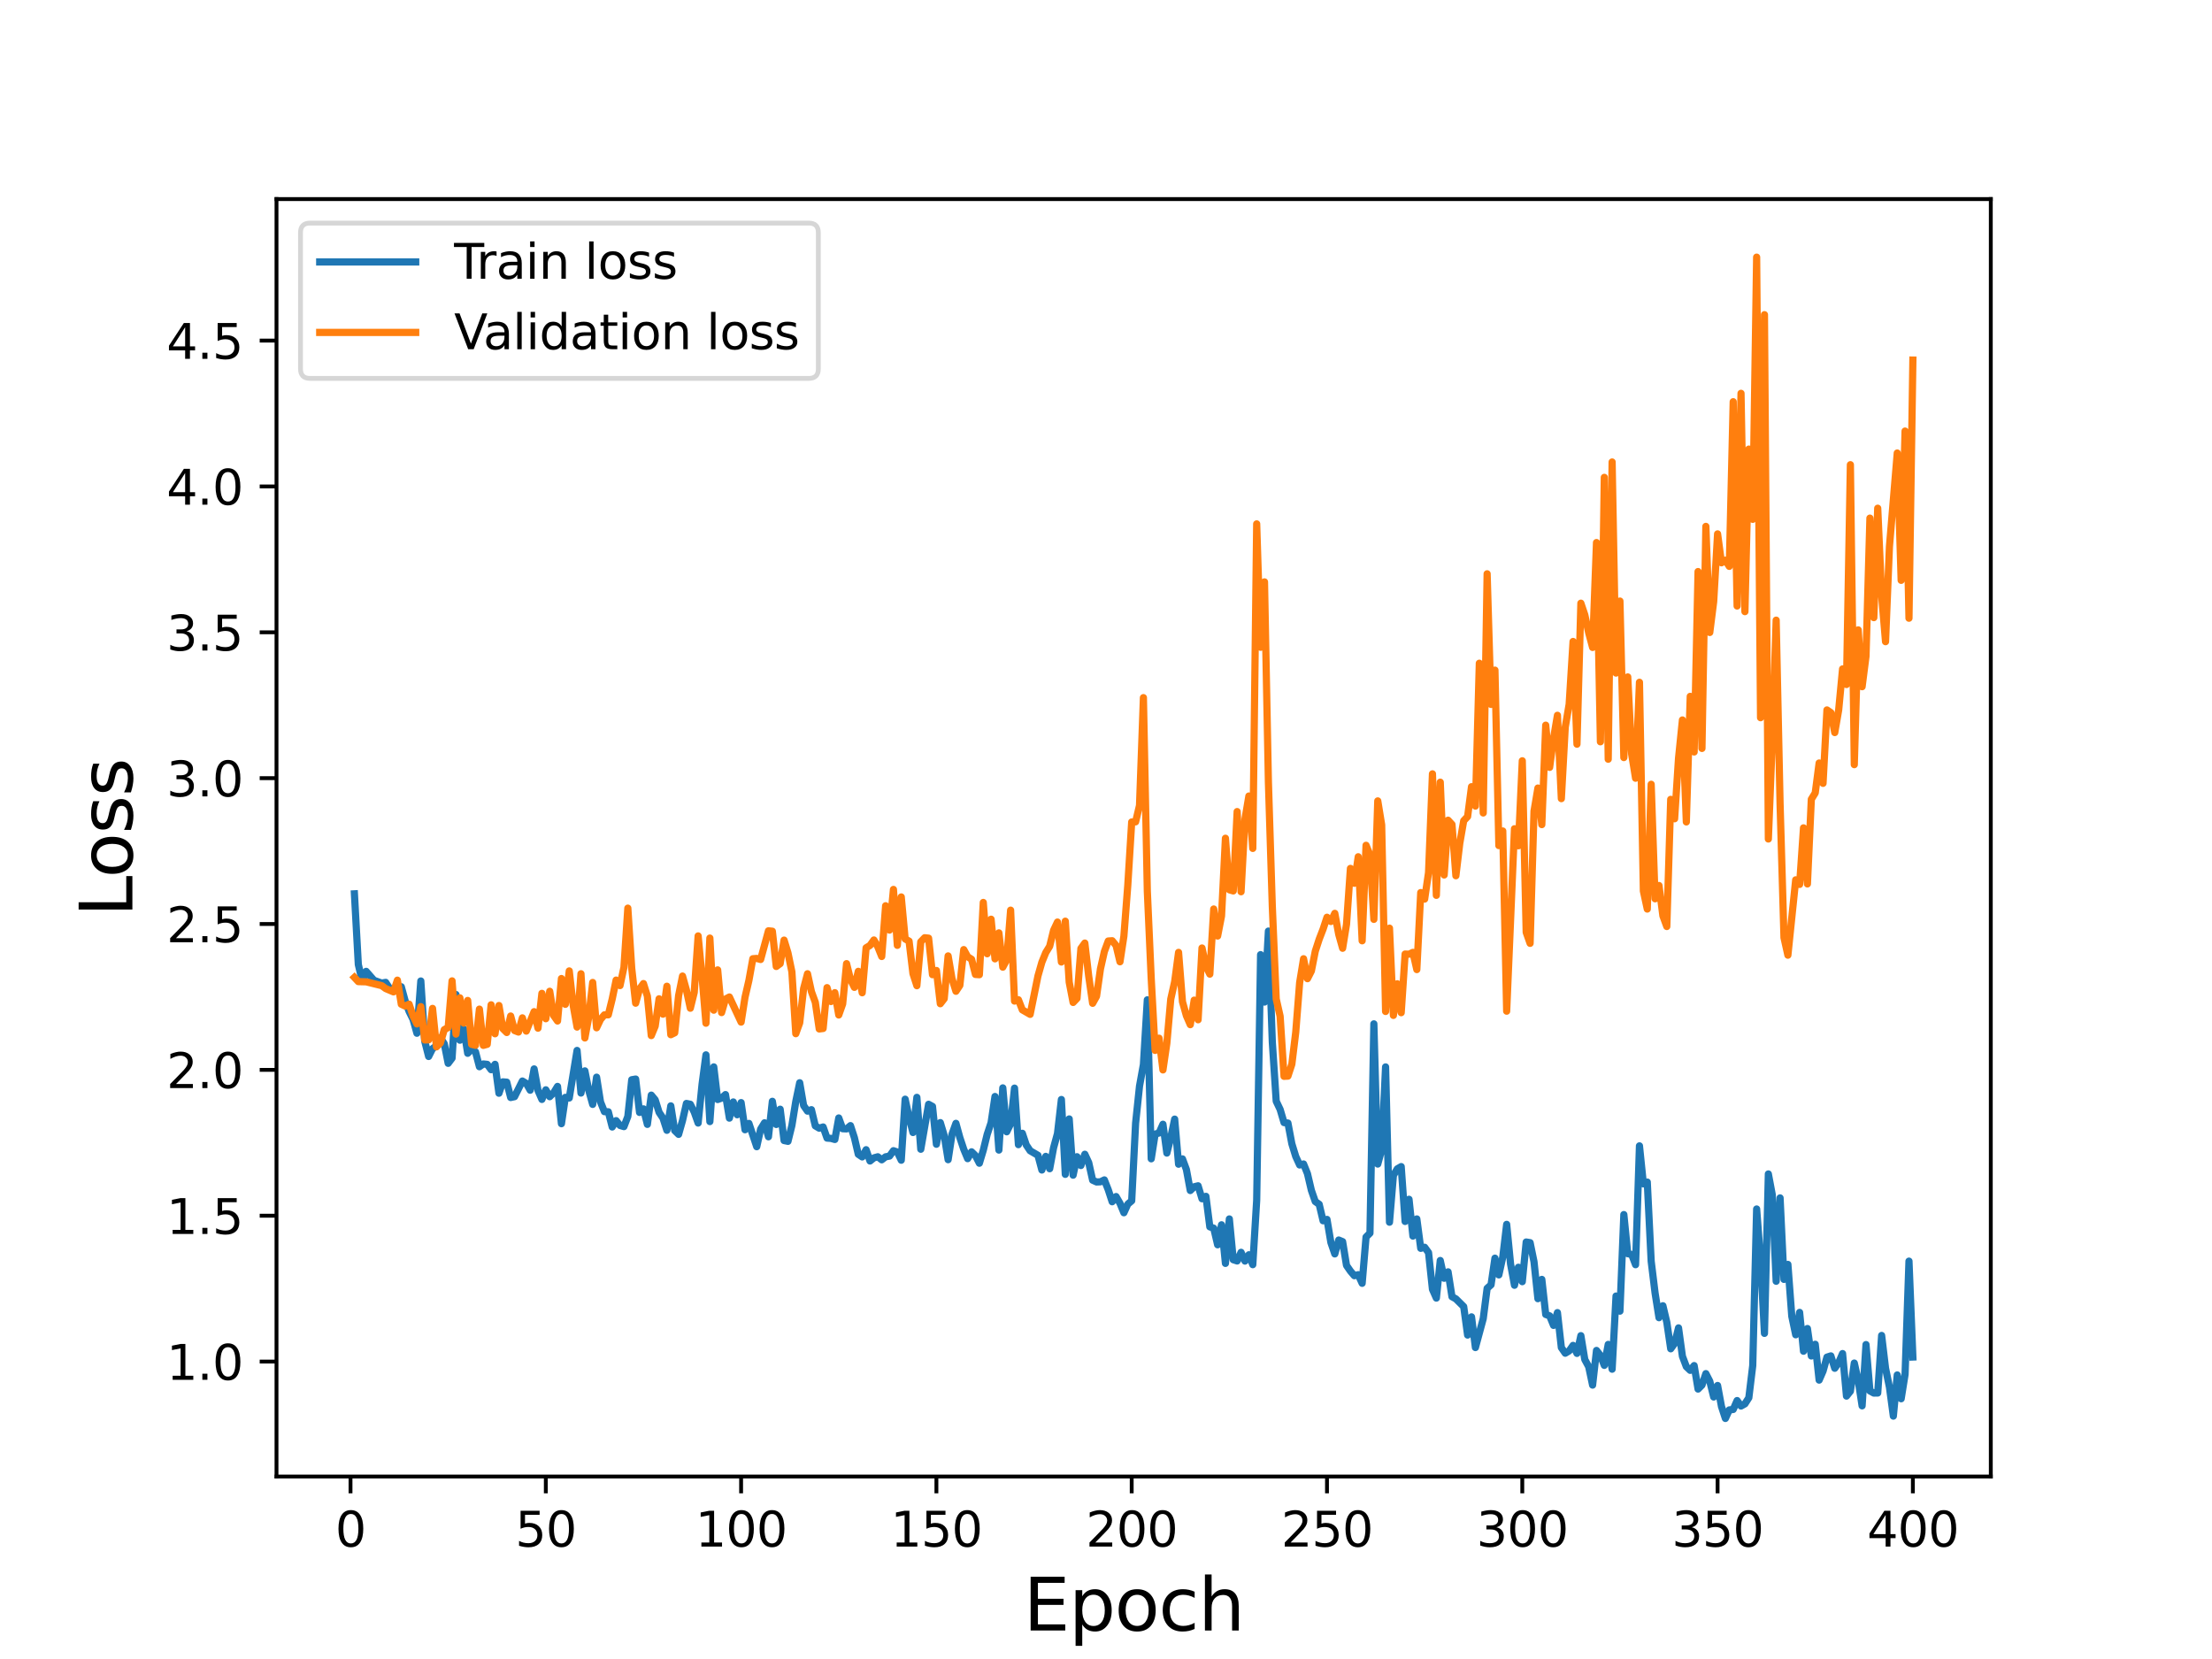 <?xml version="1.0" encoding="utf-8" standalone="no"?>
<!DOCTYPE svg PUBLIC "-//W3C//DTD SVG 1.1//EN"
  "http://www.w3.org/Graphics/SVG/1.1/DTD/svg11.dtd">
<svg height="345.6pt" version="1.1" viewBox="0 0 460.8 345.6" width="460.8pt" xmlns="http://www.w3.org/2000/svg" xmlns:xlink="http://www.w3.org/1999/xlink">
 <defs>
  <style type="text/css">*{stroke-linecap:butt;stroke-linejoin:round;}</style>
 </defs>
 <g id="figure_1">
  <g id="patch_1">
   <path d="M 0 345.6 
L 460.8 345.6 
L 460.8 0 
L 0 0 
z
" style="fill:#ffffff;"/>
  </g>
  <g id="axes_1">
   <g id="patch_2">
    <path d="M 57.6 307.584 
L 414.72 307.584 
L 414.72 41.472 
L 57.6 41.472 
z
" style="fill:#ffffff;"/>
   </g>
   <g id="matplotlib.axis_1">
    <g id="xtick_1">
     <g id="line2d_1">
      <defs>
       <path d="M 0 0 
L 0 3.5 
" id="ma29ec3655a" style="stroke:#000000;stroke-width:0.8;"/>
      </defs>
      <g>
       <use style="stroke:#000000;stroke-width:0.8;" x="73.019" xlink:href="#ma29ec3655a" y="307.584"/>
      </g>
     </g>
     <g id="text_1">
      <!-- 0 -->
      <g transform="translate(69.838 322.182)scale(0.1 -0.1)">
       <defs>
        <path d="M 2034 4250 
Q 1547 4250 1301 3770 
Q 1056 3291 1056 2328 
Q 1056 1369 1301 889 
Q 1547 409 2034 409 
Q 2525 409 2770 889 
Q 3016 1369 3016 2328 
Q 3016 3291 2770 3770 
Q 2525 4250 2034 4250 
z
M 2034 4750 
Q 2819 4750 3233 4129 
Q 3647 3509 3647 2328 
Q 3647 1150 3233 529 
Q 2819 -91 2034 -91 
Q 1250 -91 836 529 
Q 422 1150 422 2328 
Q 422 3509 836 4129 
Q 1250 4750 2034 4750 
z
" id="DejaVuSans-30" transform="scale(0.016)"/>
       </defs>
       <use xlink:href="#DejaVuSans-30"/>
      </g>
     </g>
    </g>
    <g id="xtick_2">
     <g id="line2d_2">
      <g>
       <use style="stroke:#000000;stroke-width:0.8;" x="113.703" xlink:href="#ma29ec3655a" y="307.584"/>
      </g>
     </g>
     <g id="text_2">
      <!-- 50 -->
      <g transform="translate(107.34 322.182)scale(0.1 -0.1)">
       <defs>
        <path d="M 691 4666 
L 3169 4666 
L 3169 4134 
L 1269 4134 
L 1269 2991 
Q 1406 3038 1543 3061 
Q 1681 3084 1819 3084 
Q 2600 3084 3056 2656 
Q 3513 2228 3513 1497 
Q 3513 744 3044 326 
Q 2575 -91 1722 -91 
Q 1428 -91 1123 -41 
Q 819 9 494 109 
L 494 744 
Q 775 591 1075 516 
Q 1375 441 1709 441 
Q 2250 441 2565 725 
Q 2881 1009 2881 1497 
Q 2881 1984 2565 2268 
Q 2250 2553 1709 2553 
Q 1456 2553 1204 2497 
Q 953 2441 691 2322 
L 691 4666 
z
" id="DejaVuSans-35" transform="scale(0.016)"/>
       </defs>
       <use xlink:href="#DejaVuSans-35"/>
       <use x="63.623" xlink:href="#DejaVuSans-30"/>
      </g>
     </g>
    </g>
    <g id="xtick_3">
     <g id="line2d_3">
      <g>
       <use style="stroke:#000000;stroke-width:0.8;" x="154.386" xlink:href="#ma29ec3655a" y="307.584"/>
      </g>
     </g>
     <g id="text_3">
      <!-- 100 -->
      <g transform="translate(144.842 322.182)scale(0.1 -0.1)">
       <defs>
        <path d="M 794 531 
L 1825 531 
L 1825 4091 
L 703 3866 
L 703 4441 
L 1819 4666 
L 2450 4666 
L 2450 531 
L 3481 531 
L 3481 0 
L 794 0 
L 794 531 
z
" id="DejaVuSans-31" transform="scale(0.016)"/>
       </defs>
       <use xlink:href="#DejaVuSans-31"/>
       <use x="63.623" xlink:href="#DejaVuSans-30"/>
       <use x="127.246" xlink:href="#DejaVuSans-30"/>
      </g>
     </g>
    </g>
    <g id="xtick_4">
     <g id="line2d_4">
      <g>
       <use style="stroke:#000000;stroke-width:0.8;" x="195.07" xlink:href="#ma29ec3655a" y="307.584"/>
      </g>
     </g>
     <g id="text_4">
      <!-- 150 -->
      <g transform="translate(185.526 322.182)scale(0.1 -0.1)">
       <use xlink:href="#DejaVuSans-31"/>
       <use x="63.623" xlink:href="#DejaVuSans-35"/>
       <use x="127.246" xlink:href="#DejaVuSans-30"/>
      </g>
     </g>
    </g>
    <g id="xtick_5">
     <g id="line2d_5">
      <g>
       <use style="stroke:#000000;stroke-width:0.8;" x="235.753" xlink:href="#ma29ec3655a" y="307.584"/>
      </g>
     </g>
     <g id="text_5">
      <!-- 200 -->
      <g transform="translate(226.209 322.182)scale(0.1 -0.1)">
       <defs>
        <path d="M 1228 531 
L 3431 531 
L 3431 0 
L 469 0 
L 469 531 
Q 828 903 1448 1529 
Q 2069 2156 2228 2338 
Q 2531 2678 2651 2914 
Q 2772 3150 2772 3378 
Q 2772 3750 2511 3984 
Q 2250 4219 1831 4219 
Q 1534 4219 1204 4116 
Q 875 4013 500 3803 
L 500 4441 
Q 881 4594 1212 4672 
Q 1544 4750 1819 4750 
Q 2544 4750 2975 4387 
Q 3406 4025 3406 3419 
Q 3406 3131 3298 2873 
Q 3191 2616 2906 2266 
Q 2828 2175 2409 1742 
Q 1991 1309 1228 531 
z
" id="DejaVuSans-32" transform="scale(0.016)"/>
       </defs>
       <use xlink:href="#DejaVuSans-32"/>
       <use x="63.623" xlink:href="#DejaVuSans-30"/>
       <use x="127.246" xlink:href="#DejaVuSans-30"/>
      </g>
     </g>
    </g>
    <g id="xtick_6">
     <g id="line2d_6">
      <g>
       <use style="stroke:#000000;stroke-width:0.8;" x="276.437" xlink:href="#ma29ec3655a" y="307.584"/>
      </g>
     </g>
     <g id="text_6">
      <!-- 250 -->
      <g transform="translate(266.893 322.182)scale(0.1 -0.1)">
       <use xlink:href="#DejaVuSans-32"/>
       <use x="63.623" xlink:href="#DejaVuSans-35"/>
       <use x="127.246" xlink:href="#DejaVuSans-30"/>
      </g>
     </g>
    </g>
    <g id="xtick_7">
     <g id="line2d_7">
      <g>
       <use style="stroke:#000000;stroke-width:0.8;" x="317.12" xlink:href="#ma29ec3655a" y="307.584"/>
      </g>
     </g>
     <g id="text_7">
      <!-- 300 -->
      <g transform="translate(307.576 322.182)scale(0.1 -0.1)">
       <defs>
        <path d="M 2597 2516 
Q 3050 2419 3304 2112 
Q 3559 1806 3559 1356 
Q 3559 666 3084 287 
Q 2609 -91 1734 -91 
Q 1441 -91 1130 -33 
Q 819 25 488 141 
L 488 750 
Q 750 597 1062 519 
Q 1375 441 1716 441 
Q 2309 441 2620 675 
Q 2931 909 2931 1356 
Q 2931 1769 2642 2001 
Q 2353 2234 1838 2234 
L 1294 2234 
L 1294 2753 
L 1863 2753 
Q 2328 2753 2575 2939 
Q 2822 3125 2822 3475 
Q 2822 3834 2567 4026 
Q 2313 4219 1838 4219 
Q 1578 4219 1281 4162 
Q 984 4106 628 3988 
L 628 4550 
Q 988 4650 1302 4700 
Q 1616 4750 1894 4750 
Q 2613 4750 3031 4423 
Q 3450 4097 3450 3541 
Q 3450 3153 3228 2886 
Q 3006 2619 2597 2516 
z
" id="DejaVuSans-33" transform="scale(0.016)"/>
       </defs>
       <use xlink:href="#DejaVuSans-33"/>
       <use x="63.623" xlink:href="#DejaVuSans-30"/>
       <use x="127.246" xlink:href="#DejaVuSans-30"/>
      </g>
     </g>
    </g>
    <g id="xtick_8">
     <g id="line2d_8">
      <g>
       <use style="stroke:#000000;stroke-width:0.8;" x="357.804" xlink:href="#ma29ec3655a" y="307.584"/>
      </g>
     </g>
     <g id="text_8">
      <!-- 350 -->
      <g transform="translate(348.26 322.182)scale(0.1 -0.1)">
       <use xlink:href="#DejaVuSans-33"/>
       <use x="63.623" xlink:href="#DejaVuSans-35"/>
       <use x="127.246" xlink:href="#DejaVuSans-30"/>
      </g>
     </g>
    </g>
    <g id="xtick_9">
     <g id="line2d_9">
      <g>
       <use style="stroke:#000000;stroke-width:0.8;" x="398.487" xlink:href="#ma29ec3655a" y="307.584"/>
      </g>
     </g>
     <g id="text_9">
      <!-- 400 -->
      <g transform="translate(388.944 322.182)scale(0.1 -0.1)">
       <defs>
        <path d="M 2419 4116 
L 825 1625 
L 2419 1625 
L 2419 4116 
z
M 2253 4666 
L 3047 4666 
L 3047 1625 
L 3713 1625 
L 3713 1100 
L 3047 1100 
L 3047 0 
L 2419 0 
L 2419 1100 
L 313 1100 
L 313 1709 
L 2253 4666 
z
" id="DejaVuSans-34" transform="scale(0.016)"/>
       </defs>
       <use xlink:href="#DejaVuSans-34"/>
       <use x="63.623" xlink:href="#DejaVuSans-30"/>
       <use x="127.246" xlink:href="#DejaVuSans-30"/>
      </g>
     </g>
    </g>
    <g id="text_10">
     <!-- Epoch -->
     <g transform="translate(213.194 339.66)scale(0.15 -0.15)">
      <defs>
       <path d="M 628 4666 
L 3578 4666 
L 3578 4134 
L 1259 4134 
L 1259 2753 
L 3481 2753 
L 3481 2222 
L 1259 2222 
L 1259 531 
L 3634 531 
L 3634 0 
L 628 0 
L 628 4666 
z
" id="DejaVuSans-45" transform="scale(0.016)"/>
       <path d="M 1159 525 
L 1159 -1331 
L 581 -1331 
L 581 3500 
L 1159 3500 
L 1159 2969 
Q 1341 3281 1617 3432 
Q 1894 3584 2278 3584 
Q 2916 3584 3314 3078 
Q 3713 2572 3713 1747 
Q 3713 922 3314 415 
Q 2916 -91 2278 -91 
Q 1894 -91 1617 61 
Q 1341 213 1159 525 
z
M 3116 1747 
Q 3116 2381 2855 2742 
Q 2594 3103 2138 3103 
Q 1681 3103 1420 2742 
Q 1159 2381 1159 1747 
Q 1159 1113 1420 752 
Q 1681 391 2138 391 
Q 2594 391 2855 752 
Q 3116 1113 3116 1747 
z
" id="DejaVuSans-70" transform="scale(0.016)"/>
       <path d="M 1959 3097 
Q 1497 3097 1228 2736 
Q 959 2375 959 1747 
Q 959 1119 1226 758 
Q 1494 397 1959 397 
Q 2419 397 2687 759 
Q 2956 1122 2956 1747 
Q 2956 2369 2687 2733 
Q 2419 3097 1959 3097 
z
M 1959 3584 
Q 2709 3584 3137 3096 
Q 3566 2609 3566 1747 
Q 3566 888 3137 398 
Q 2709 -91 1959 -91 
Q 1206 -91 779 398 
Q 353 888 353 1747 
Q 353 2609 779 3096 
Q 1206 3584 1959 3584 
z
" id="DejaVuSans-6f" transform="scale(0.016)"/>
       <path d="M 3122 3366 
L 3122 2828 
Q 2878 2963 2633 3030 
Q 2388 3097 2138 3097 
Q 1578 3097 1268 2742 
Q 959 2388 959 1747 
Q 959 1106 1268 751 
Q 1578 397 2138 397 
Q 2388 397 2633 464 
Q 2878 531 3122 666 
L 3122 134 
Q 2881 22 2623 -34 
Q 2366 -91 2075 -91 
Q 1284 -91 818 406 
Q 353 903 353 1747 
Q 353 2603 823 3093 
Q 1294 3584 2113 3584 
Q 2378 3584 2631 3529 
Q 2884 3475 3122 3366 
z
" id="DejaVuSans-63" transform="scale(0.016)"/>
       <path d="M 3513 2113 
L 3513 0 
L 2938 0 
L 2938 2094 
Q 2938 2591 2744 2837 
Q 2550 3084 2163 3084 
Q 1697 3084 1428 2787 
Q 1159 2491 1159 1978 
L 1159 0 
L 581 0 
L 581 4863 
L 1159 4863 
L 1159 2956 
Q 1366 3272 1645 3428 
Q 1925 3584 2291 3584 
Q 2894 3584 3203 3211 
Q 3513 2838 3513 2113 
z
" id="DejaVuSans-68" transform="scale(0.016)"/>
      </defs>
      <use xlink:href="#DejaVuSans-45"/>
      <use x="63.184" xlink:href="#DejaVuSans-70"/>
      <use x="126.66" xlink:href="#DejaVuSans-6f"/>
      <use x="187.842" xlink:href="#DejaVuSans-63"/>
      <use x="242.822" xlink:href="#DejaVuSans-68"/>
     </g>
    </g>
   </g>
   <g id="matplotlib.axis_2">
    <g id="ytick_1">
     <g id="line2d_10">
      <defs>
       <path d="M 0 0 
L -3.5 0 
" id="m262ce6958e" style="stroke:#000000;stroke-width:0.8;"/>
      </defs>
      <g>
       <use style="stroke:#000000;stroke-width:0.8;" x="57.6" xlink:href="#m262ce6958e" y="283.639"/>
      </g>
     </g>
     <g id="text_11">
      <!-- 1.0 -->
      <g transform="translate(34.697 287.438)scale(0.1 -0.1)">
       <defs>
        <path d="M 684 794 
L 1344 794 
L 1344 0 
L 684 0 
L 684 794 
z
" id="DejaVuSans-2e" transform="scale(0.016)"/>
       </defs>
       <use xlink:href="#DejaVuSans-31"/>
       <use x="63.623" xlink:href="#DejaVuSans-2e"/>
       <use x="95.41" xlink:href="#DejaVuSans-30"/>
      </g>
     </g>
    </g>
    <g id="ytick_2">
     <g id="line2d_11">
      <g>
       <use style="stroke:#000000;stroke-width:0.8;" x="57.6" xlink:href="#m262ce6958e" y="253.255"/>
      </g>
     </g>
     <g id="text_12">
      <!-- 1.5 -->
      <g transform="translate(34.697 257.054)scale(0.1 -0.1)">
       <use xlink:href="#DejaVuSans-31"/>
       <use x="63.623" xlink:href="#DejaVuSans-2e"/>
       <use x="95.41" xlink:href="#DejaVuSans-35"/>
      </g>
     </g>
    </g>
    <g id="ytick_3">
     <g id="line2d_12">
      <g>
       <use style="stroke:#000000;stroke-width:0.8;" x="57.6" xlink:href="#m262ce6958e" y="222.871"/>
      </g>
     </g>
     <g id="text_13">
      <!-- 2.0 -->
      <g transform="translate(34.697 226.67)scale(0.1 -0.1)">
       <use xlink:href="#DejaVuSans-32"/>
       <use x="63.623" xlink:href="#DejaVuSans-2e"/>
       <use x="95.41" xlink:href="#DejaVuSans-30"/>
      </g>
     </g>
    </g>
    <g id="ytick_4">
     <g id="line2d_13">
      <g>
       <use style="stroke:#000000;stroke-width:0.8;" x="57.6" xlink:href="#m262ce6958e" y="192.487"/>
      </g>
     </g>
     <g id="text_14">
      <!-- 2.5 -->
      <g transform="translate(34.697 196.287)scale(0.1 -0.1)">
       <use xlink:href="#DejaVuSans-32"/>
       <use x="63.623" xlink:href="#DejaVuSans-2e"/>
       <use x="95.41" xlink:href="#DejaVuSans-35"/>
      </g>
     </g>
    </g>
    <g id="ytick_5">
     <g id="line2d_14">
      <g>
       <use style="stroke:#000000;stroke-width:0.8;" x="57.6" xlink:href="#m262ce6958e" y="162.103"/>
      </g>
     </g>
     <g id="text_15">
      <!-- 3.0 -->
      <g transform="translate(34.697 165.903)scale(0.1 -0.1)">
       <use xlink:href="#DejaVuSans-33"/>
       <use x="63.623" xlink:href="#DejaVuSans-2e"/>
       <use x="95.41" xlink:href="#DejaVuSans-30"/>
      </g>
     </g>
    </g>
    <g id="ytick_6">
     <g id="line2d_15">
      <g>
       <use style="stroke:#000000;stroke-width:0.8;" x="57.6" xlink:href="#m262ce6958e" y="131.719"/>
      </g>
     </g>
     <g id="text_16">
      <!-- 3.5 -->
      <g transform="translate(34.697 135.519)scale(0.1 -0.1)">
       <use xlink:href="#DejaVuSans-33"/>
       <use x="63.623" xlink:href="#DejaVuSans-2e"/>
       <use x="95.41" xlink:href="#DejaVuSans-35"/>
      </g>
     </g>
    </g>
    <g id="ytick_7">
     <g id="line2d_16">
      <g>
       <use style="stroke:#000000;stroke-width:0.8;" x="57.6" xlink:href="#m262ce6958e" y="101.335"/>
      </g>
     </g>
     <g id="text_17">
      <!-- 4.0 -->
      <g transform="translate(34.697 105.135)scale(0.1 -0.1)">
       <use xlink:href="#DejaVuSans-34"/>
       <use x="63.623" xlink:href="#DejaVuSans-2e"/>
       <use x="95.41" xlink:href="#DejaVuSans-30"/>
      </g>
     </g>
    </g>
    <g id="ytick_8">
     <g id="line2d_17">
      <g>
       <use style="stroke:#000000;stroke-width:0.8;" x="57.6" xlink:href="#m262ce6958e" y="70.952"/>
      </g>
     </g>
     <g id="text_18">
      <!-- 4.5 -->
      <g transform="translate(34.697 74.751)scale(0.1 -0.1)">
       <use xlink:href="#DejaVuSans-34"/>
       <use x="63.623" xlink:href="#DejaVuSans-2e"/>
       <use x="95.41" xlink:href="#DejaVuSans-35"/>
      </g>
     </g>
    </g>
    <g id="text_19">
     <!-- Loss -->
     <g transform="translate(27.577 190.979)rotate(-90)scale(0.15 -0.15)">
      <defs>
       <path d="M 628 4666 
L 1259 4666 
L 1259 531 
L 3531 531 
L 3531 0 
L 628 0 
L 628 4666 
z
" id="DejaVuSans-4c" transform="scale(0.016)"/>
       <path d="M 2834 3397 
L 2834 2853 
Q 2591 2978 2328 3040 
Q 2066 3103 1784 3103 
Q 1356 3103 1142 2972 
Q 928 2841 928 2578 
Q 928 2378 1081 2264 
Q 1234 2150 1697 2047 
L 1894 2003 
Q 2506 1872 2764 1633 
Q 3022 1394 3022 966 
Q 3022 478 2636 193 
Q 2250 -91 1575 -91 
Q 1294 -91 989 -36 
Q 684 19 347 128 
L 347 722 
Q 666 556 975 473 
Q 1284 391 1588 391 
Q 1994 391 2212 530 
Q 2431 669 2431 922 
Q 2431 1156 2273 1281 
Q 2116 1406 1581 1522 
L 1381 1569 
Q 847 1681 609 1914 
Q 372 2147 372 2553 
Q 372 3047 722 3315 
Q 1072 3584 1716 3584 
Q 2034 3584 2315 3537 
Q 2597 3491 2834 3397 
z
" id="DejaVuSans-73" transform="scale(0.016)"/>
      </defs>
      <use xlink:href="#DejaVuSans-4c"/>
      <use x="53.963" xlink:href="#DejaVuSans-6f"/>
      <use x="115.145" xlink:href="#DejaVuSans-73"/>
      <use x="167.244" xlink:href="#DejaVuSans-73"/>
     </g>
    </g>
   </g>
   <g id="line2d_18">
    <path clip-path="url(#pa1d22ac83d)" d="M 73.833 186.2 
L 74.646 200.931 
L 75.46 204.372 
L 76.274 202.35 
L 77.901 204.216 
L 79.528 204.795 
L 80.342 204.644 
L 81.156 205.878 
L 81.969 206.253 
L 82.783 206.4 
L 83.597 205.56 
L 84.41 208.541 
L 85.224 210.703 
L 86.038 212.347 
L 86.851 215.243 
L 87.665 204.358 
L 88.479 216.902 
L 89.292 220.081 
L 90.106 218.452 
L 90.92 217.853 
L 91.733 216.191 
L 92.547 217.421 
L 93.361 221.513 
L 94.174 220.433 
L 94.988 207.175 
L 95.802 216.694 
L 96.616 214.379 
L 97.429 219.421 
L 98.243 218.606 
L 99.057 219.122 
L 99.87 222.215 
L 100.684 221.641 
L 101.498 221.729 
L 102.311 222.838 
L 103.125 221.719 
L 103.939 227.742 
L 104.752 225.37 
L 105.566 225.434 
L 106.38 228.634 
L 107.193 228.455 
L 108.821 225.201 
L 109.634 225.686 
L 110.448 227.11 
L 111.262 222.675 
L 112.075 227.171 
L 112.889 229.03 
L 113.703 227.027 
L 114.516 228.46 
L 115.33 227.649 
L 116.144 226.32 
L 116.957 234.086 
L 117.771 228.597 
L 118.585 228.736 
L 120.212 218.827 
L 121.026 227.703 
L 121.839 223.084 
L 122.653 227.16 
L 123.467 230.066 
L 124.28 224.395 
L 125.094 229.546 
L 125.908 231.578 
L 126.721 231.604 
L 127.535 234.774 
L 128.349 233.45 
L 129.162 234.452 
L 129.976 234.695 
L 130.79 232.574 
L 131.603 224.929 
L 132.417 224.786 
L 133.231 231.744 
L 134.044 230.995 
L 134.858 234.229 
L 135.672 228.136 
L 136.485 229.111 
L 137.299 231.709 
L 138.113 232.939 
L 138.926 235.464 
L 139.74 230.371 
L 140.554 235.517 
L 141.367 236.308 
L 142.181 233.427 
L 142.995 229.869 
L 143.808 230.039 
L 144.622 231.669 
L 145.436 233.95 
L 146.249 225.891 
L 147.063 219.747 
L 147.877 233.645 
L 148.69 222.253 
L 149.504 229.048 
L 150.318 228.76 
L 151.131 228.019 
L 151.945 232.929 
L 152.759 229.557 
L 153.572 232.226 
L 154.386 229.69 
L 155.2 235.348 
L 156.013 234.029 
L 157.641 238.88 
L 158.454 235.218 
L 159.268 233.9 
L 160.082 236.813 
L 160.895 229.42 
L 161.709 234.252 
L 162.523 231.068 
L 163.336 237.597 
L 164.15 237.762 
L 164.964 234.464 
L 165.777 229.448 
L 166.591 225.555 
L 167.405 230.299 
L 168.219 231.47 
L 169.032 231.167 
L 169.846 234.543 
L 170.66 235.025 
L 171.473 234.771 
L 172.287 237.087 
L 173.101 237.147 
L 173.914 237.376 
L 174.728 232.892 
L 175.542 235.134 
L 176.355 235.17 
L 177.169 234.487 
L 177.983 236.99 
L 178.796 240.454 
L 179.61 241.007 
L 180.424 239.506 
L 181.237 241.858 
L 182.051 241.203 
L 182.865 240.976 
L 183.678 241.609 
L 184.492 240.984 
L 185.306 240.834 
L 186.119 239.71 
L 186.933 239.99 
L 187.747 241.695 
L 188.56 228.984 
L 189.374 232.783 
L 190.188 235.925 
L 191.001 228.597 
L 191.815 239.409 
L 193.442 230.045 
L 194.256 230.49 
L 195.07 238.366 
L 195.883 233.861 
L 196.697 236.553 
L 197.511 241.585 
L 198.324 236.272 
L 199.138 234.014 
L 199.952 236.969 
L 200.765 239.411 
L 201.579 241.369 
L 202.393 239.945 
L 203.206 240.733 
L 204.02 242.321 
L 204.834 239.618 
L 205.647 236.314 
L 206.461 233.874 
L 207.275 228.417 
L 208.088 239.581 
L 208.902 226.626 
L 209.716 235.771 
L 210.529 234.119 
L 211.343 226.676 
L 212.157 238.453 
L 212.97 236.082 
L 213.784 238.507 
L 214.598 239.725 
L 216.225 240.672 
L 217.039 243.733 
L 217.852 240.895 
L 218.666 243.469 
L 219.48 239.1 
L 220.293 236.138 
L 221.107 229.047 
L 221.921 244.639 
L 222.734 233.094 
L 223.548 244.811 
L 224.362 240.967 
L 225.175 242.797 
L 225.989 240.453 
L 226.803 242.206 
L 227.616 245.855 
L 228.43 246.227 
L 229.244 246.194 
L 230.057 245.797 
L 230.871 247.855 
L 231.685 250.346 
L 232.498 249.264 
L 233.312 250.666 
L 234.126 252.637 
L 234.939 250.842 
L 235.753 250.152 
L 236.567 233.974 
L 237.381 226.256 
L 238.194 221.76 
L 239.008 208.281 
L 239.822 241.4 
L 240.635 236.254 
L 241.449 236.024 
L 242.263 234.202 
L 243.076 240.206 
L 243.89 236.982 
L 244.704 233.133 
L 245.517 242.526 
L 246.331 241.421 
L 247.145 243.627 
L 247.958 248.007 
L 248.772 247.222 
L 249.586 247.025 
L 250.399 249.725 
L 251.213 249.216 
L 252.027 255.575 
L 252.84 255.852 
L 253.654 259.313 
L 254.468 255.146 
L 255.281 263.188 
L 256.095 253.927 
L 256.909 262.423 
L 257.722 262.683 
L 258.536 260.88 
L 259.35 262.705 
L 260.163 261.392 
L 260.977 263.454 
L 261.791 250.032 
L 262.604 198.87 
L 263.418 208.751 
L 264.232 193.96 
L 265.045 217.069 
L 265.859 229.404 
L 266.673 231.111 
L 267.486 233.856 
L 268.3 233.948 
L 269.114 238.265 
L 269.927 240.913 
L 270.741 242.687 
L 271.555 242.478 
L 272.368 244.496 
L 273.182 247.962 
L 273.996 250.304 
L 274.809 250.875 
L 275.623 254.31 
L 276.437 254.024 
L 277.25 258.845 
L 278.064 261.215 
L 278.878 258.319 
L 279.691 258.657 
L 280.505 263.614 
L 281.319 264.792 
L 282.132 265.751 
L 282.946 265.543 
L 283.76 267.336 
L 284.573 257.695 
L 285.387 256.884 
L 286.201 213.286 
L 287.014 242.493 
L 287.828 239.523 
L 288.642 222.256 
L 289.455 254.609 
L 290.269 244.86 
L 291.083 243.494 
L 291.896 243.024 
L 292.71 254.453 
L 293.524 249.834 
L 294.337 257.502 
L 295.151 253.927 
L 295.965 260.049 
L 296.778 259.827 
L 297.592 260.944 
L 298.406 268.592 
L 299.219 270.417 
L 300.033 262.585 
L 300.847 266.284 
L 301.66 264.946 
L 302.474 270.125 
L 303.288 270.577 
L 304.915 272.19 
L 305.729 278.119 
L 306.543 274.327 
L 307.356 280.719 
L 308.984 274.697 
L 309.797 268.381 
L 310.611 267.65 
L 311.425 262.101 
L 312.238 265.586 
L 313.052 261.883 
L 313.866 255.054 
L 314.679 263.317 
L 315.493 267.742 
L 316.307 263.995 
L 317.12 266.996 
L 317.934 258.733 
L 318.748 258.869 
L 319.561 262.84 
L 320.375 270.542 
L 321.189 266.522 
L 322.002 273.826 
L 322.816 274.113 
L 323.63 276.104 
L 324.443 273.44 
L 325.257 280.729 
L 326.071 281.899 
L 326.884 281.416 
L 327.698 280.27 
L 328.512 281.936 
L 329.325 278.241 
L 330.139 283.204 
L 330.953 284.71 
L 331.766 288.542 
L 332.58 281.322 
L 333.394 282.357 
L 334.207 284.431 
L 335.021 280.068 
L 335.835 285.229 
L 336.648 269.989 
L 337.462 273.137 
L 338.276 253.017 
L 339.089 261.168 
L 339.903 261.318 
L 340.717 263.462 
L 341.53 238.704 
L 342.344 246.621 
L 343.158 246.245 
L 343.971 262.736 
L 344.785 269.376 
L 345.599 274.499 
L 346.412 272.012 
L 347.226 275.449 
L 348.04 280.979 
L 348.853 279.859 
L 349.667 276.624 
L 350.481 282.545 
L 351.294 284.699 
L 352.108 285.47 
L 352.922 284.475 
L 353.735 289.367 
L 354.549 288.549 
L 355.363 286.152 
L 356.176 287.733 
L 356.99 291.02 
L 357.804 288.622 
L 358.617 293.006 
L 359.431 295.488 
L 360.245 293.71 
L 361.058 293.616 
L 361.872 291.761 
L 362.686 292.901 
L 363.499 292.446 
L 364.313 291.18 
L 365.127 284.477 
L 365.94 251.855 
L 366.754 262.466 
L 367.568 277.767 
L 368.381 244.556 
L 369.195 248.889 
L 370.009 266.908 
L 370.822 249.545 
L 371.636 266.524 
L 372.45 263.401 
L 373.263 274.209 
L 374.077 278.062 
L 374.891 273.396 
L 375.704 281.485 
L 376.518 276.757 
L 377.332 282.473 
L 378.146 280.034 
L 378.959 287.501 
L 379.773 285.63 
L 380.587 282.715 
L 381.4 282.456 
L 382.214 285.037 
L 383.028 283.864 
L 383.841 281.974 
L 384.655 290.831 
L 385.469 289.816 
L 386.282 283.95 
L 387.096 287.559 
L 387.91 292.862 
L 388.723 280.099 
L 389.537 289.756 
L 390.351 290.2 
L 391.164 290.192 
L 391.978 278.197 
L 392.792 285.028 
L 393.605 288.969 
L 394.419 295.002 
L 395.233 286.428 
L 396.046 291.387 
L 396.86 286.313 
L 397.674 262.718 
L 398.487 282.691 
L 398.487 282.691 
" style="fill:none;stroke:#1f77b4;stroke-linecap:square;stroke-width:1.5;"/>
   </g>
   <g id="line2d_19">
    <path clip-path="url(#pa1d22ac83d)" d="M 73.833 203.617 
L 74.646 204.488 
L 76.274 204.532 
L 79.528 205.333 
L 80.342 205.933 
L 81.969 206.625 
L 82.783 204.186 
L 83.597 209.201 
L 84.41 209.584 
L 85.224 209.187 
L 86.038 211.621 
L 86.851 213.298 
L 87.665 209.706 
L 88.479 216.641 
L 89.292 216.618 
L 90.106 210.067 
L 90.92 218.083 
L 91.733 217.281 
L 92.547 214.499 
L 93.361 214.044 
L 94.174 204.333 
L 94.988 215.419 
L 95.802 207.868 
L 96.616 213.124 
L 97.429 208.412 
L 98.243 217.549 
L 99.057 217.753 
L 99.87 210.22 
L 100.684 217.772 
L 101.498 217.547 
L 102.311 209.318 
L 103.125 215.355 
L 103.939 209.466 
L 104.752 214.285 
L 105.566 215.09 
L 106.38 211.656 
L 107.193 214.686 
L 108.007 214.996 
L 108.821 212.039 
L 109.634 214.799 
L 111.262 210.751 
L 112.075 214.189 
L 112.889 206.934 
L 113.703 212.218 
L 114.516 206.5 
L 115.33 211.54 
L 116.144 212.693 
L 116.957 203.848 
L 117.771 209.222 
L 118.585 202.262 
L 119.398 209.41 
L 120.212 213.958 
L 121.026 202.851 
L 121.839 216.229 
L 122.653 211.847 
L 123.467 204.662 
L 124.28 214.108 
L 125.094 212.378 
L 125.908 211.411 
L 126.721 211.405 
L 127.535 208.097 
L 128.349 204.169 
L 129.162 205.314 
L 129.976 201.522 
L 130.79 189.182 
L 131.603 201.751 
L 132.417 208.983 
L 133.231 206.019 
L 134.044 204.895 
L 134.858 207.508 
L 135.672 215.734 
L 136.485 213.769 
L 137.299 208.067 
L 138.113 211.272 
L 138.926 205.449 
L 139.74 215.55 
L 140.554 215.152 
L 141.367 207.389 
L 142.181 203.331 
L 142.995 206.27 
L 143.808 210.034 
L 144.622 206.727 
L 145.436 194.967 
L 146.249 203.476 
L 147.063 213.157 
L 147.877 195.419 
L 148.69 210.44 
L 149.504 202.049 
L 150.318 210.941 
L 151.131 208.12 
L 151.945 207.69 
L 154.386 212.923 
L 155.2 207.744 
L 156.013 204.226 
L 156.827 199.723 
L 157.641 199.657 
L 158.454 199.879 
L 160.082 193.907 
L 160.895 193.989 
L 161.709 201.336 
L 162.523 200.741 
L 163.336 195.841 
L 164.15 198.515 
L 164.964 202.448 
L 165.777 215.334 
L 166.591 213.077 
L 167.405 205.943 
L 168.219 202.852 
L 169.032 206.567 
L 169.846 208.809 
L 170.66 214.35 
L 171.473 214.252 
L 172.287 205.743 
L 173.101 208.638 
L 173.914 206.788 
L 174.728 211.441 
L 175.542 209.143 
L 176.355 200.743 
L 177.169 204.024 
L 177.983 205.686 
L 178.796 202.348 
L 179.61 206.81 
L 180.424 197.444 
L 181.237 196.955 
L 182.051 195.812 
L 182.865 197.239 
L 183.678 199.256 
L 184.492 188.685 
L 185.306 193.758 
L 186.119 185.283 
L 186.933 196.933 
L 187.747 186.85 
L 188.56 195.596 
L 189.374 196.055 
L 190.188 202.832 
L 191.001 205.343 
L 191.815 196.195 
L 192.629 195.348 
L 193.442 195.434 
L 194.256 203.045 
L 195.07 202.166 
L 195.883 209.094 
L 196.697 208.044 
L 197.511 199.133 
L 198.324 203.879 
L 199.138 206.5 
L 199.952 205.273 
L 200.765 197.819 
L 201.579 199.311 
L 202.393 199.829 
L 203.206 202.996 
L 204.02 203.048 
L 204.834 187.996 
L 205.647 198.687 
L 206.461 191.487 
L 207.275 199.747 
L 208.088 194.334 
L 208.902 201.476 
L 209.716 199.932 
L 210.529 189.601 
L 211.343 208.544 
L 212.157 208.268 
L 212.97 210.374 
L 214.598 211.31 
L 216.225 203.315 
L 217.039 200.452 
L 217.852 198.451 
L 218.666 197.124 
L 219.48 193.807 
L 220.293 192.077 
L 221.107 200.404 
L 221.921 191.899 
L 222.734 204.604 
L 223.548 208.831 
L 224.362 207.979 
L 225.175 197.582 
L 225.989 196.459 
L 226.803 203.402 
L 227.616 209.005 
L 228.43 207.539 
L 229.244 201.843 
L 230.057 198.23 
L 230.871 196.027 
L 231.685 195.972 
L 232.498 196.955 
L 233.312 200.356 
L 234.126 195.021 
L 234.939 184.419 
L 235.753 171.231 
L 236.567 171.207 
L 237.381 167.793 
L 238.194 145.33 
L 239.008 185.642 
L 239.822 203.897 
L 240.635 218.82 
L 241.449 216.272 
L 242.263 222.884 
L 243.076 217.326 
L 243.89 208.137 
L 244.704 204.489 
L 245.517 198.397 
L 246.331 208.678 
L 247.145 211.582 
L 247.958 213.457 
L 248.772 208.348 
L 249.586 212.435 
L 250.399 197.484 
L 251.213 201.282 
L 252.027 202.929 
L 252.84 189.36 
L 253.654 194.995 
L 254.468 190.815 
L 255.281 174.622 
L 256.095 185.361 
L 256.909 185.599 
L 257.722 169.065 
L 258.536 185.768 
L 259.35 170.642 
L 260.163 165.826 
L 260.977 176.741 
L 261.791 109.134 
L 262.604 134.839 
L 263.418 121.219 
L 264.232 162.925 
L 265.045 188.828 
L 265.859 208.105 
L 266.673 211.699 
L 267.486 224.219 
L 268.3 224.175 
L 269.114 221.701 
L 269.927 215.018 
L 270.741 204.685 
L 271.555 199.725 
L 272.368 203.879 
L 273.182 202.281 
L 273.996 198.159 
L 274.809 195.66 
L 275.623 193.55 
L 276.437 191.08 
L 277.25 191.968 
L 278.064 190.264 
L 278.878 194.638 
L 279.691 197.541 
L 280.505 192.54 
L 281.319 180.905 
L 282.132 184.001 
L 282.946 178.478 
L 283.76 195.985 
L 284.573 176.091 
L 285.387 178.051 
L 286.201 191.52 
L 287.014 166.845 
L 287.828 171.833 
L 288.642 210.709 
L 289.455 193.351 
L 290.269 211.524 
L 291.083 204.939 
L 291.896 210.963 
L 292.71 198.745 
L 293.524 198.778 
L 294.337 198.399 
L 295.151 201.981 
L 295.965 185.936 
L 296.778 187.297 
L 297.592 181.784 
L 298.406 161.207 
L 299.219 186.515 
L 300.033 162.943 
L 300.847 182.276 
L 301.66 170.863 
L 302.474 171.744 
L 303.288 182.437 
L 304.101 175.663 
L 304.915 170.978 
L 305.729 170.106 
L 306.543 163.88 
L 307.356 167.921 
L 308.17 138.162 
L 308.984 169.354 
L 309.797 119.533 
L 310.611 146.742 
L 311.425 139.599 
L 312.238 176.15 
L 313.052 173.107 
L 313.866 210.648 
L 315.493 172.639 
L 316.307 176.194 
L 317.12 158.485 
L 317.934 194.219 
L 318.748 196.518 
L 319.561 168.967 
L 320.375 164.162 
L 321.189 171.783 
L 322.002 151.067 
L 322.816 159.857 
L 323.63 153.814 
L 324.443 149.008 
L 325.257 166.373 
L 326.071 151.469 
L 326.884 146.703 
L 327.698 133.63 
L 328.512 155.026 
L 329.325 125.656 
L 330.139 128.078 
L 330.953 131.83 
L 331.766 134.874 
L 332.58 113.021 
L 333.394 154.53 
L 334.207 99.442 
L 335.021 158.159 
L 335.835 96.24 
L 336.648 140.213 
L 337.462 125.214 
L 338.276 157.816 
L 339.089 141.015 
L 339.903 157.081 
L 340.717 162.119 
L 341.53 142.131 
L 342.344 185.617 
L 343.158 189.374 
L 343.971 163.381 
L 344.785 187.235 
L 345.599 184.47 
L 346.412 190.79 
L 347.226 193.008 
L 348.04 166.521 
L 348.853 170.562 
L 349.667 157.96 
L 350.481 149.978 
L 351.294 171.224 
L 352.108 145.063 
L 352.922 156.648 
L 353.735 119.063 
L 354.549 155.911 
L 355.363 109.655 
L 356.176 131.757 
L 356.99 125.337 
L 357.804 111.219 
L 358.617 117.24 
L 359.431 116.695 
L 360.245 117.982 
L 361.058 83.688 
L 361.872 126.242 
L 362.686 81.938 
L 363.499 127.415 
L 364.313 93.56 
L 365.127 108.186 
L 365.94 53.568 
L 366.754 149.511 
L 367.568 65.554 
L 368.381 174.78 
L 369.195 154.236 
L 370.009 129.192 
L 370.822 167.454 
L 371.636 195.331 
L 372.45 198.98 
L 374.077 183.286 
L 374.891 184.24 
L 375.704 172.455 
L 376.518 184.14 
L 377.332 166.503 
L 378.146 165.182 
L 378.959 158.947 
L 379.773 163.182 
L 380.587 147.894 
L 381.4 148.455 
L 382.214 152.606 
L 383.028 147.917 
L 383.841 139.349 
L 384.655 142.595 
L 385.469 96.806 
L 386.282 159.289 
L 387.096 131.214 
L 387.91 143.052 
L 388.723 136.709 
L 389.537 107.936 
L 390.351 128.664 
L 391.164 105.872 
L 391.978 124.01 
L 392.792 133.671 
L 393.605 113.869 
L 395.233 94.371 
L 396.046 120.895 
L 396.86 89.799 
L 397.674 128.787 
L 398.487 75.008 
L 398.487 75.008 
" style="fill:none;stroke:#ff7f0e;stroke-linecap:square;stroke-width:1.5;"/>
   </g>
   <g id="patch_3">
    <path d="M 57.6 307.584 
L 57.6 41.472 
" style="fill:none;stroke:#000000;stroke-linecap:square;stroke-linejoin:miter;stroke-width:0.8;"/>
   </g>
   <g id="patch_4">
    <path d="M 414.72 307.584 
L 414.72 41.472 
" style="fill:none;stroke:#000000;stroke-linecap:square;stroke-linejoin:miter;stroke-width:0.8;"/>
   </g>
   <g id="patch_5">
    <path d="M 57.6 307.584 
L 414.72 307.584 
" style="fill:none;stroke:#000000;stroke-linecap:square;stroke-linejoin:miter;stroke-width:0.8;"/>
   </g>
   <g id="patch_6">
    <path d="M 57.6 41.472 
L 414.72 41.472 
" style="fill:none;stroke:#000000;stroke-linecap:square;stroke-linejoin:miter;stroke-width:0.8;"/>
   </g>
   <g id="legend_1">
    <g id="patch_7">
     <path d="M 64.6 78.828 
L 168.475 78.828 
Q 170.475 78.828 170.475 76.828 
L 170.475 48.472 
Q 170.475 46.472 168.475 46.472 
L 64.6 46.472 
Q 62.6 46.472 62.6 48.472 
L 62.6 76.828 
Q 62.6 78.828 64.6 78.828 
z
" style="fill:#ffffff;opacity:0.8;stroke:#cccccc;stroke-linejoin:miter;"/>
    </g>
    <g id="line2d_20">
     <path d="M 66.6 54.57 
L 86.6 54.57 
" style="fill:none;stroke:#1f77b4;stroke-linecap:square;stroke-width:1.5;"/>
    </g>
    <g id="line2d_21"/>
    <g id="text_20">
     <!-- Train loss -->
     <g transform="translate(94.6 58.07)scale(0.1 -0.1)">
      <defs>
       <path d="M -19 4666 
L 3928 4666 
L 3928 4134 
L 2272 4134 
L 2272 0 
L 1638 0 
L 1638 4134 
L -19 4134 
L -19 4666 
z
" id="DejaVuSans-54" transform="scale(0.016)"/>
       <path d="M 2631 2963 
Q 2534 3019 2420 3045 
Q 2306 3072 2169 3072 
Q 1681 3072 1420 2755 
Q 1159 2438 1159 1844 
L 1159 0 
L 581 0 
L 581 3500 
L 1159 3500 
L 1159 2956 
Q 1341 3275 1631 3429 
Q 1922 3584 2338 3584 
Q 2397 3584 2469 3576 
Q 2541 3569 2628 3553 
L 2631 2963 
z
" id="DejaVuSans-72" transform="scale(0.016)"/>
       <path d="M 2194 1759 
Q 1497 1759 1228 1600 
Q 959 1441 959 1056 
Q 959 750 1161 570 
Q 1363 391 1709 391 
Q 2188 391 2477 730 
Q 2766 1069 2766 1631 
L 2766 1759 
L 2194 1759 
z
M 3341 1997 
L 3341 0 
L 2766 0 
L 2766 531 
Q 2569 213 2275 61 
Q 1981 -91 1556 -91 
Q 1019 -91 701 211 
Q 384 513 384 1019 
Q 384 1609 779 1909 
Q 1175 2209 1959 2209 
L 2766 2209 
L 2766 2266 
Q 2766 2663 2505 2880 
Q 2244 3097 1772 3097 
Q 1472 3097 1187 3025 
Q 903 2953 641 2809 
L 641 3341 
Q 956 3463 1253 3523 
Q 1550 3584 1831 3584 
Q 2591 3584 2966 3190 
Q 3341 2797 3341 1997 
z
" id="DejaVuSans-61" transform="scale(0.016)"/>
       <path d="M 603 3500 
L 1178 3500 
L 1178 0 
L 603 0 
L 603 3500 
z
M 603 4863 
L 1178 4863 
L 1178 4134 
L 603 4134 
L 603 4863 
z
" id="DejaVuSans-69" transform="scale(0.016)"/>
       <path d="M 3513 2113 
L 3513 0 
L 2938 0 
L 2938 2094 
Q 2938 2591 2744 2837 
Q 2550 3084 2163 3084 
Q 1697 3084 1428 2787 
Q 1159 2491 1159 1978 
L 1159 0 
L 581 0 
L 581 3500 
L 1159 3500 
L 1159 2956 
Q 1366 3272 1645 3428 
Q 1925 3584 2291 3584 
Q 2894 3584 3203 3211 
Q 3513 2838 3513 2113 
z
" id="DejaVuSans-6e" transform="scale(0.016)"/>
       <path id="DejaVuSans-20" transform="scale(0.016)"/>
       <path d="M 603 4863 
L 1178 4863 
L 1178 0 
L 603 0 
L 603 4863 
z
" id="DejaVuSans-6c" transform="scale(0.016)"/>
      </defs>
      <use xlink:href="#DejaVuSans-54"/>
      <use x="46.334" xlink:href="#DejaVuSans-72"/>
      <use x="87.447" xlink:href="#DejaVuSans-61"/>
      <use x="148.727" xlink:href="#DejaVuSans-69"/>
      <use x="176.51" xlink:href="#DejaVuSans-6e"/>
      <use x="239.889" xlink:href="#DejaVuSans-20"/>
      <use x="271.676" xlink:href="#DejaVuSans-6c"/>
      <use x="299.459" xlink:href="#DejaVuSans-6f"/>
      <use x="360.641" xlink:href="#DejaVuSans-73"/>
      <use x="412.74" xlink:href="#DejaVuSans-73"/>
     </g>
    </g>
    <g id="line2d_22">
     <path d="M 66.6 69.249 
L 86.6 69.249 
" style="fill:none;stroke:#ff7f0e;stroke-linecap:square;stroke-width:1.5;"/>
    </g>
    <g id="line2d_23"/>
    <g id="text_21">
     <!-- Validation loss -->
     <g transform="translate(94.6 72.749)scale(0.1 -0.1)">
      <defs>
       <path d="M 1831 0 
L 50 4666 
L 709 4666 
L 2188 738 
L 3669 4666 
L 4325 4666 
L 2547 0 
L 1831 0 
z
" id="DejaVuSans-56" transform="scale(0.016)"/>
       <path d="M 2906 2969 
L 2906 4863 
L 3481 4863 
L 3481 0 
L 2906 0 
L 2906 525 
Q 2725 213 2448 61 
Q 2172 -91 1784 -91 
Q 1150 -91 751 415 
Q 353 922 353 1747 
Q 353 2572 751 3078 
Q 1150 3584 1784 3584 
Q 2172 3584 2448 3432 
Q 2725 3281 2906 2969 
z
M 947 1747 
Q 947 1113 1208 752 
Q 1469 391 1925 391 
Q 2381 391 2643 752 
Q 2906 1113 2906 1747 
Q 2906 2381 2643 2742 
Q 2381 3103 1925 3103 
Q 1469 3103 1208 2742 
Q 947 2381 947 1747 
z
" id="DejaVuSans-64" transform="scale(0.016)"/>
       <path d="M 1172 4494 
L 1172 3500 
L 2356 3500 
L 2356 3053 
L 1172 3053 
L 1172 1153 
Q 1172 725 1289 603 
Q 1406 481 1766 481 
L 2356 481 
L 2356 0 
L 1766 0 
Q 1100 0 847 248 
Q 594 497 594 1153 
L 594 3053 
L 172 3053 
L 172 3500 
L 594 3500 
L 594 4494 
L 1172 4494 
z
" id="DejaVuSans-74" transform="scale(0.016)"/>
      </defs>
      <use xlink:href="#DejaVuSans-56"/>
      <use x="60.658" xlink:href="#DejaVuSans-61"/>
      <use x="121.938" xlink:href="#DejaVuSans-6c"/>
      <use x="149.721" xlink:href="#DejaVuSans-69"/>
      <use x="177.504" xlink:href="#DejaVuSans-64"/>
      <use x="240.98" xlink:href="#DejaVuSans-61"/>
      <use x="302.26" xlink:href="#DejaVuSans-74"/>
      <use x="341.469" xlink:href="#DejaVuSans-69"/>
      <use x="369.252" xlink:href="#DejaVuSans-6f"/>
      <use x="430.434" xlink:href="#DejaVuSans-6e"/>
      <use x="493.812" xlink:href="#DejaVuSans-20"/>
      <use x="525.6" xlink:href="#DejaVuSans-6c"/>
      <use x="553.383" xlink:href="#DejaVuSans-6f"/>
      <use x="614.564" xlink:href="#DejaVuSans-73"/>
      <use x="666.664" xlink:href="#DejaVuSans-73"/>
     </g>
    </g>
   </g>
  </g>
 </g>
 <defs>
  <clipPath id="pa1d22ac83d">
   <rect height="266.112" width="357.12" x="57.6" y="41.472"/>
  </clipPath>
 </defs>
</svg>
